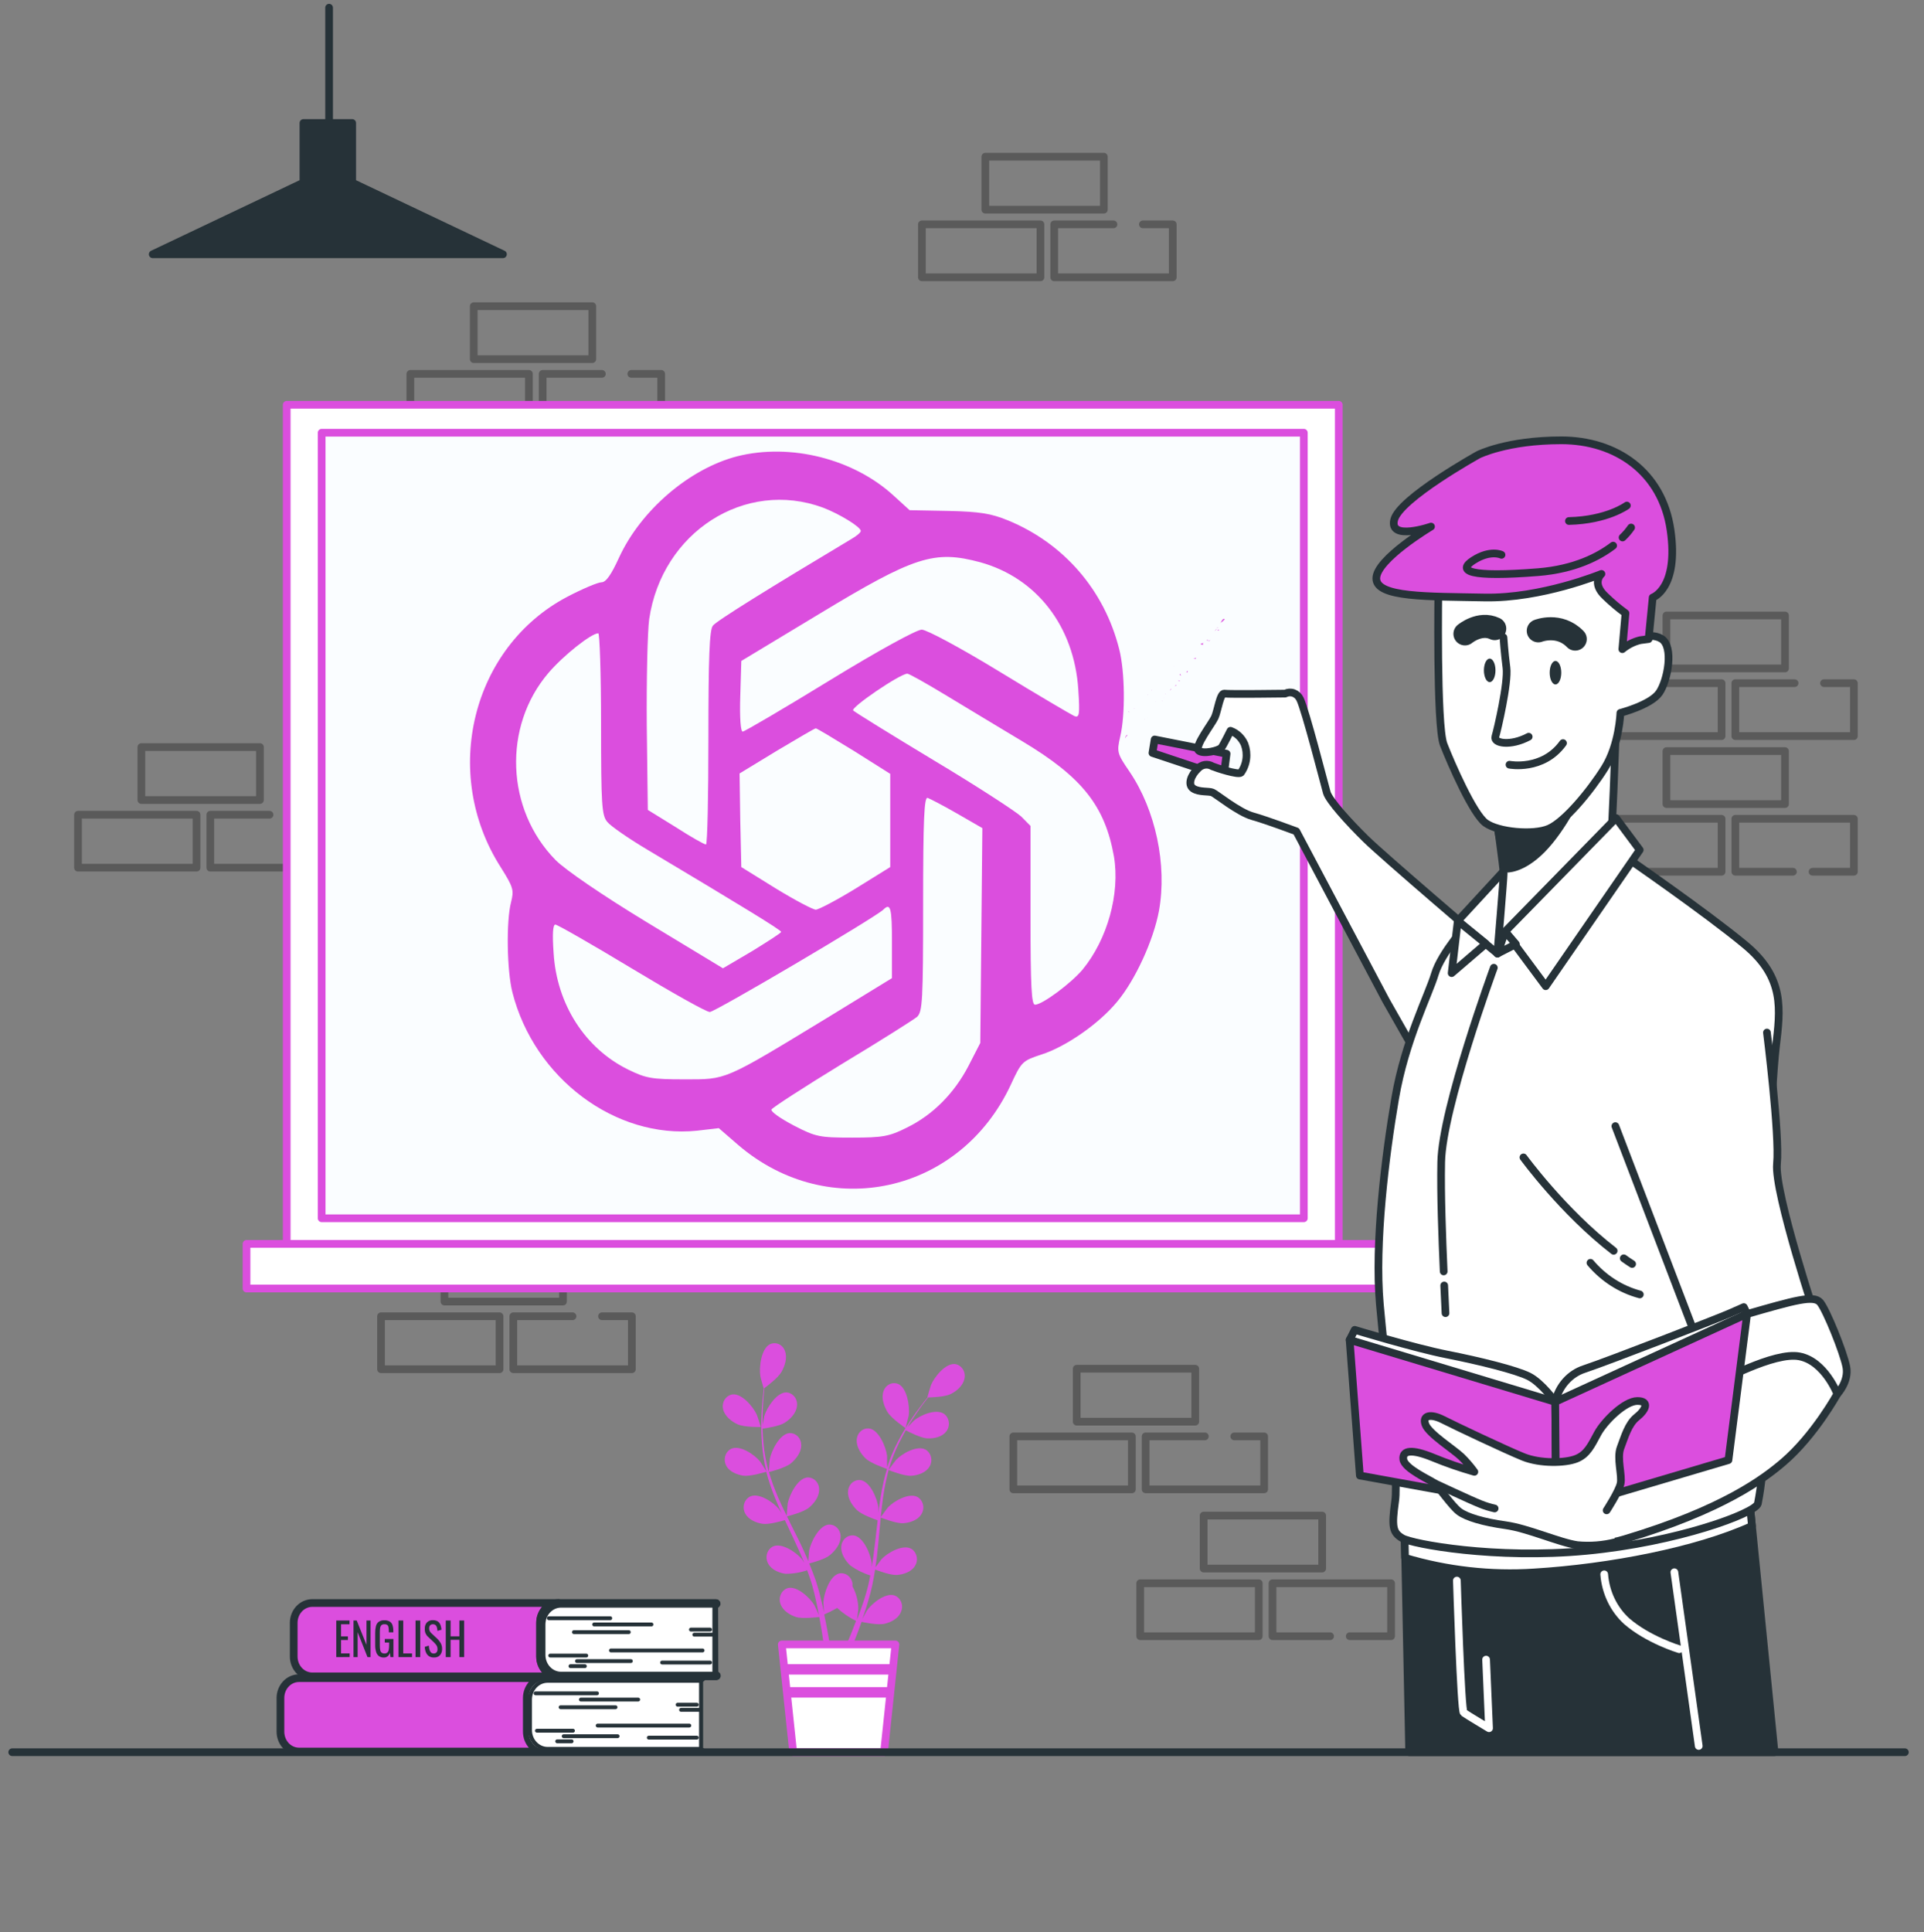 <svg width="250" height="251" viewBox="0 0 250 251" fill="none" xmlns="http://www.w3.org/2000/svg">
<rect x="0" y="0" width="250" height="251" fill="#808080" stroke="none"/>
<g opacity="0.3">
<path d="M231.938 79.961H216.534V86.841H231.938V79.961Z" stroke="black" stroke-linecap="round" stroke-linejoin="round"/>
<path d="M223.697 88.754H208.293V95.634H223.697V88.754Z" stroke="black" stroke-linecap="round" stroke-linejoin="round"/>
<path d="M237.007 88.754H240.889V95.634H225.485V88.754H233.184" stroke="black" stroke-linecap="round" stroke-linejoin="round"/>
</g>
<g opacity="0.3">
<path d="M155.309 177.822H139.906V184.702H155.309V177.822Z" stroke="black" stroke-linecap="round" stroke-linejoin="round"/>
<path d="M147.073 186.615H131.67V193.495H147.073V186.615Z" stroke="black" stroke-linecap="round" stroke-linejoin="round"/>
<path d="M160.379 186.611H164.26V193.491H148.862V186.611H156.555" stroke="black" stroke-linecap="round" stroke-linejoin="round"/>
</g>
<g opacity="0.3">
<path d="M33.774 97.059H18.37V103.939H33.774V97.059Z" stroke="black" stroke-linecap="round" stroke-linejoin="round"/>
<path d="M25.538 105.848H10.135V112.728H25.538V105.848Z" stroke="black" stroke-linecap="round" stroke-linejoin="round"/>
<path d="M38.849 105.848H42.73V112.728H27.326V105.848H35.02" stroke="black" stroke-linecap="round" stroke-linejoin="round"/>
</g>
<g opacity="0.3">
<path d="M231.938 97.582H216.534V104.462H231.938V97.582Z" stroke="black" stroke-linecap="round" stroke-linejoin="round"/>
<path d="M223.697 106.375H208.293V113.255H223.697V106.375Z" stroke="black" stroke-linecap="round" stroke-linejoin="round"/>
<path d="M232.968 113.255H225.485V106.375H240.889V113.255H235.519" stroke="black" stroke-linecap="round" stroke-linejoin="round"/>
</g>
<g opacity="0.3">
<path d="M143.434 20.359H128.031V27.239H143.434V20.359Z" stroke="black" stroke-linecap="round" stroke-linejoin="round"/>
<path d="M135.193 29.148H119.79V36.028H135.193V29.148Z" stroke="black" stroke-linecap="round" stroke-linejoin="round"/>
<path d="M148.504 29.148H152.385V36.028H136.982V29.148H144.681" stroke="black" stroke-linecap="round" stroke-linejoin="round"/>
</g>
<g opacity="0.3">
<path d="M73.153 162.217H57.75V169.097H73.153V162.217Z" stroke="black" stroke-linecap="round" stroke-linejoin="round"/>
<path d="M64.912 171.006H49.509V177.886H64.912V171.006Z" stroke="black" stroke-linecap="round" stroke-linejoin="round"/>
<path d="M78.223 171.006H82.104V177.886H66.7V171.006H74.394" stroke="black" stroke-linecap="round" stroke-linejoin="round"/>
</g>
<g opacity="0.3">
<path d="M76.961 39.781H61.557V46.661H76.961V39.781Z" stroke="black" stroke-linecap="round" stroke-linejoin="round"/>
<path d="M68.725 48.574H53.322V55.454H68.725V48.574Z" stroke="black" stroke-linecap="round" stroke-linejoin="round"/>
<path d="M82.03 48.574H85.912V55.454H70.513V48.574H78.207" stroke="black" stroke-linecap="round" stroke-linejoin="round"/>
</g>
<g opacity="0.3">
<path d="M171.801 196.902H156.398V203.782H171.801V196.902Z" stroke="black" stroke-linecap="round" stroke-linejoin="round"/>
<path d="M163.56 205.691H148.157V212.571H163.56V205.691Z" stroke="black" stroke-linecap="round" stroke-linejoin="round"/>
<path d="M172.832 212.571H165.348V205.691H180.752V212.571H175.383" stroke="black" stroke-linecap="round" stroke-linejoin="round"/>
</g>
<path d="M68.452 224.976V220.594C68.452 220.256 68.514 219.922 68.635 219.61C68.756 219.298 68.933 219.015 69.157 218.776C69.381 218.538 69.646 218.348 69.939 218.219C70.231 218.09 70.544 218.023 70.86 218.023H38.849C38.21 218.023 37.597 218.294 37.146 218.776C36.694 219.258 36.44 219.912 36.44 220.594V224.976C36.44 225.658 36.694 226.313 37.145 226.796C37.597 227.279 38.21 227.551 38.849 227.552H70.86C70.221 227.551 69.608 227.279 69.157 226.796C68.705 226.313 68.452 225.658 68.452 224.976Z" fill="#DB4EDE" stroke="#263238" stroke-linecap="round" stroke-linejoin="round"/>
<path d="M91.086 218.372L91.36 218.181C91.376 218.172 91.388 218.157 91.395 218.138C91.401 218.12 91.402 218.1 91.396 218.082C91.391 218.063 91.379 218.047 91.364 218.037C91.349 218.026 91.331 218.022 91.312 218.024H70.86C70.544 218.024 70.231 218.09 69.939 218.22C69.646 218.349 69.381 218.538 69.157 218.777C68.933 219.015 68.756 219.299 68.635 219.611C68.514 219.922 68.452 220.257 68.452 220.594V224.977C68.452 225.659 68.705 226.313 69.157 226.796C69.608 227.279 70.221 227.551 70.86 227.553H91.312C91.33 227.552 91.347 227.546 91.361 227.535C91.376 227.523 91.386 227.507 91.391 227.489C91.396 227.471 91.396 227.452 91.391 227.434C91.385 227.416 91.374 227.401 91.36 227.39L91.086 227.205V218.372Z" fill="white" stroke="#263238" stroke-width="0.5" stroke-linecap="round" stroke-linejoin="round"/>
<path d="M71.176 218.371H91.086V227.204H71.176C70.874 227.207 70.575 227.146 70.296 227.025C70.017 226.904 69.763 226.725 69.548 226.499C69.334 226.272 69.164 226.003 69.048 225.706C68.932 225.409 68.872 225.09 68.872 224.769V220.801C68.873 220.48 68.933 220.162 69.05 219.866C69.166 219.569 69.336 219.3 69.55 219.075C69.764 218.849 70.018 218.67 70.297 218.55C70.576 218.429 70.875 218.368 71.176 218.371Z" fill="white" stroke="#263238" stroke-width="0.5" stroke-linecap="round" stroke-linejoin="round"/>
<path d="M69.593 219.994H77.571" stroke="#263238" stroke-width="0.5" stroke-linecap="round" stroke-linejoin="round"/>
<path d="M75.478 220.803H82.924" stroke="#263238" stroke-width="0.5" stroke-linecap="round" stroke-linejoin="round"/>
<path d="M79.979 221.801H72.848" stroke="#263238" stroke-width="0.5" stroke-linecap="round" stroke-linejoin="round"/>
<path d="M69.772 224.85H74.452" stroke="#263238" stroke-width="0.5" stroke-linecap="round" stroke-linejoin="round"/>
<path d="M73.248 225.562H80.248" stroke="#263238" stroke-width="0.5" stroke-linecap="round" stroke-linejoin="round"/>
<path d="M72.401 226.229H74.273" stroke="#263238" stroke-width="0.5" stroke-linecap="round" stroke-linejoin="round"/>
<path d="M77.66 224.18H89.567" stroke="#263238" stroke-width="0.5" stroke-linecap="round" stroke-linejoin="round"/>
<path d="M90.95 222.139H88.494" stroke="#263238" stroke-width="0.5" stroke-linecap="round" stroke-linejoin="round"/>
<path d="M90.545 221.471H88.052" stroke="#263238" stroke-width="0.5" stroke-linecap="round" stroke-linejoin="round"/>
<path d="M90.545 225.752H84.302" stroke="#263238" stroke-width="0.5" stroke-linecap="round" stroke-linejoin="round"/>
<path d="M70.177 215.218V210.83C70.177 210.148 70.43 209.495 70.882 209.013C71.334 208.531 71.947 208.26 72.585 208.26H40.574C39.935 208.26 39.322 208.531 38.871 209.013C38.419 209.495 38.165 210.148 38.165 210.83V215.218C38.165 215.9 38.419 216.554 38.871 217.036C39.322 217.518 39.935 217.788 40.574 217.788H72.585C71.947 217.788 71.334 217.518 70.882 217.036C70.43 216.554 70.177 215.9 70.177 215.218Z" fill="#DB4EDE" stroke="#263238" stroke-linecap="round" stroke-linejoin="round"/>
<path d="M92.811 208.608L93.085 208.417C93.101 208.408 93.113 208.393 93.12 208.375C93.126 208.357 93.127 208.337 93.121 208.318C93.116 208.3 93.104 208.284 93.089 208.273C93.074 208.263 93.056 208.258 93.037 208.26H72.585C71.946 208.26 71.334 208.531 70.882 209.013C70.43 209.495 70.177 210.149 70.177 210.83V215.219C70.177 215.9 70.43 216.554 70.882 217.036C71.334 217.518 71.946 217.789 72.585 217.789H93.064C93.082 217.791 93.1 217.787 93.115 217.776C93.131 217.765 93.142 217.75 93.148 217.731C93.153 217.713 93.153 217.693 93.146 217.674C93.139 217.656 93.127 217.641 93.111 217.632L92.838 217.441L92.811 208.608Z" fill="#8C8C8C" stroke="#263238" stroke-linecap="round" stroke-linejoin="round"/>
<path d="M72.906 208.607H92.817V217.44H72.906C72.301 217.44 71.72 217.184 71.292 216.727C70.864 216.27 70.624 215.651 70.624 215.005V211.02C70.629 210.378 70.872 209.765 71.3 209.313C71.727 208.861 72.304 208.607 72.906 208.607Z" fill="white" stroke="#263238" stroke-width="0.5" stroke-linecap="round" stroke-linejoin="round"/>
<path d="M71.318 210.236H79.296" stroke="#263238" stroke-width="0.5" stroke-linecap="round" stroke-linejoin="round"/>
<path d="M77.203 211.045H84.649" stroke="#263238" stroke-width="0.5" stroke-linecap="round" stroke-linejoin="round"/>
<path d="M81.704 212.043H74.573" stroke="#263238" stroke-width="0.5" stroke-linecap="round" stroke-linejoin="round"/>
<path d="M71.497 215.09H76.177" stroke="#263238" stroke-width="0.5" stroke-linecap="round" stroke-linejoin="round"/>
<path d="M74.973 215.803H81.972" stroke="#263238" stroke-width="0.5" stroke-linecap="round" stroke-linejoin="round"/>
<path d="M74.126 216.465H75.998" stroke="#263238" stroke-width="0.5" stroke-linecap="round" stroke-linejoin="round"/>
<path d="M79.385 214.422H91.291" stroke="#263238" stroke-width="0.5" stroke-linecap="round" stroke-linejoin="round"/>
<path d="M92.675 212.373H90.219" stroke="#263238" stroke-width="0.5" stroke-linecap="round" stroke-linejoin="round"/>
<path d="M92.27 211.711H89.777" stroke="#263238" stroke-width="0.5" stroke-linecap="round" stroke-linejoin="round"/>
<path d="M92.27 215.994H86.032" stroke="#263238" stroke-width="0.5" stroke-linecap="round" stroke-linejoin="round"/>
<path d="M43.692 215.286V210.533H45.417V211.021H44.313V212.593H45.207V213.064H44.313V214.804H45.433V215.281L43.692 215.286Z" fill="#263238"/>
<path d="M45.933 215.286V210.533H46.353L47.621 213.693V210.533H48.147V215.286H47.752L46.469 212.043V215.286H45.933Z" fill="#263238"/>
<path d="M49.898 215.342C49.662 215.356 49.428 215.289 49.23 215.151C49.053 215.013 48.925 214.815 48.867 214.59C48.784 214.307 48.745 214.011 48.752 213.714V212.143C48.748 211.844 48.781 211.546 48.852 211.256C48.907 211.03 49.035 210.831 49.214 210.695C49.435 210.555 49.689 210.488 49.945 210.504C50.178 210.494 50.408 210.544 50.618 210.65C50.791 210.751 50.923 210.914 50.992 211.11C51.074 211.359 51.113 211.621 51.108 211.885V212.064H50.524V211.918C50.526 211.747 50.512 211.576 50.482 211.408C50.468 211.293 50.414 211.188 50.329 211.116C50.214 211.038 50.076 211.004 49.94 211.021C49.868 211.013 49.796 211.02 49.727 211.044C49.658 211.067 49.595 211.105 49.54 211.155C49.456 211.257 49.403 211.385 49.388 211.52C49.366 211.695 49.355 211.871 49.356 212.047V213.804C49.354 213.992 49.37 214.18 49.404 214.365C49.424 214.496 49.487 214.616 49.583 214.702C49.691 214.784 49.823 214.824 49.956 214.814C50.091 214.826 50.224 214.781 50.329 214.691C50.427 214.596 50.492 214.47 50.513 214.331C50.548 214.133 50.564 213.932 50.561 213.731V213.4H49.998V212.934H51.123V215.285H50.734L50.671 214.724C50.619 214.892 50.524 215.042 50.398 215.156C50.256 215.278 50.08 215.343 49.898 215.342Z" fill="#263238"/>
<path d="M51.776 215.286V210.533H52.396V214.809H53.537V215.286H51.776Z" fill="#263238"/>
<path d="M53.995 215.286V210.533H54.605V215.286H53.995Z" fill="#263238"/>
<path d="M56.372 215.337C56.148 215.346 55.927 215.286 55.736 215.163C55.564 215.044 55.429 214.874 55.346 214.674C55.252 214.448 55.2 214.204 55.194 213.956L55.72 213.793C55.73 213.958 55.755 214.122 55.793 214.282C55.828 214.424 55.893 214.557 55.983 214.669C56.031 214.719 56.089 214.757 56.153 214.782C56.216 214.808 56.283 214.819 56.351 214.815C56.418 214.82 56.485 214.811 56.549 214.787C56.612 214.762 56.67 214.724 56.719 214.674C56.765 214.618 56.8 214.552 56.821 214.48C56.843 214.409 56.851 214.334 56.845 214.259C56.853 214.073 56.803 213.89 56.703 213.737C56.6 213.594 56.484 213.462 56.356 213.344L55.609 212.637C55.472 212.515 55.363 212.362 55.288 212.188C55.216 211.996 55.185 211.789 55.199 211.582C55.19 211.434 55.21 211.286 55.258 211.147C55.306 211.007 55.381 210.881 55.478 210.774C55.581 210.675 55.701 210.599 55.832 210.55C55.963 210.501 56.102 210.48 56.24 210.488C56.399 210.484 56.557 210.509 56.708 210.561C56.836 210.606 56.951 210.683 57.045 210.786C57.138 210.897 57.21 211.026 57.255 211.167C57.313 211.349 57.35 211.537 57.366 211.728L56.84 211.88C56.831 211.736 56.81 211.593 56.777 211.453C56.752 211.33 56.691 211.218 56.603 211.133C56.502 211.052 56.377 211.012 56.251 211.021C56.186 211.016 56.121 211.025 56.06 211.047C55.998 211.069 55.942 211.104 55.893 211.15C55.804 211.258 55.757 211.399 55.762 211.543C55.759 211.665 55.783 211.786 55.83 211.897C55.889 212.007 55.965 212.106 56.056 212.188L56.808 212.89C56.981 213.053 57.132 213.242 57.255 213.451C57.385 213.685 57.451 213.953 57.445 214.225C57.451 214.437 57.403 214.646 57.308 214.832C57.221 214.996 57.091 215.131 56.934 215.219C56.759 215.306 56.566 215.347 56.372 215.337Z" fill="#263238"/>
<path d="M57.923 215.286V210.533H58.549V212.587H59.69V210.533H60.311V215.286H59.69V213.042H58.549V215.286H57.923Z" fill="#263238"/>
<path d="M95.814 185.03C96.698 185.445 98.859 185.394 98.859 185.394C98.859 185.394 98.396 183.885 98.333 183.789C97.86 182.734 96.361 180.984 95.141 181.163C94.939 181.198 94.746 181.278 94.575 181.397C94.404 181.517 94.258 181.674 94.147 181.857C94.037 182.041 93.963 182.248 93.933 182.464C93.902 182.679 93.914 182.9 93.968 183.11C94.194 184.014 95.062 184.682 95.814 185.03Z" fill="#DB4EDE"/>
<path d="M96.561 191.712C97.476 191.852 99.406 191.257 99.559 191.207C99.877 192.385 100.267 193.54 100.726 194.663C100.994 195.314 101.278 195.971 101.573 196.616C101.399 196.341 101.241 196.1 101.215 196.055C100.495 195.168 98.617 193.906 97.481 194.416C97.295 194.508 97.13 194.64 96.995 194.804C96.86 194.968 96.758 195.16 96.697 195.369C96.636 195.577 96.617 195.797 96.641 196.014C96.664 196.23 96.73 196.44 96.834 196.627C97.255 197.441 98.26 197.84 99.07 197.969C99.879 198.098 101.546 197.621 101.983 197.492L102.33 198.232C102.888 199.422 103.45 200.601 103.971 201.779C104.15 202.194 104.318 202.61 104.497 203.025L104.181 202.548C103.461 201.661 101.583 200.399 100.447 200.909C100.261 201 100.096 201.132 99.96 201.296C99.826 201.461 99.725 201.653 99.664 201.862C99.603 202.07 99.585 202.29 99.609 202.507C99.634 202.724 99.701 202.933 99.806 203.12C100.221 203.934 101.226 204.338 102.036 204.461C102.999 204.47 103.957 204.316 104.875 204.007C105.033 204.439 105.191 204.871 105.328 205.292C105.417 205.589 105.517 205.853 105.591 206.162C105.664 206.47 105.743 206.723 105.817 207.037C105.943 207.598 106.08 208.159 106.19 208.721C106.269 209.102 106.337 209.467 106.406 209.843C106.232 209.428 105.88 208.625 105.827 208.558C105.244 207.565 103.566 206.016 102.372 206.313C102.175 206.374 101.993 206.477 101.836 206.618C101.68 206.758 101.552 206.932 101.462 207.128C101.373 207.325 101.323 207.539 101.315 207.757C101.308 207.975 101.344 208.193 101.42 208.395C101.72 209.265 102.656 209.826 103.44 210.079C104.223 210.331 106.216 210.107 106.458 210.079C106.569 210.69 106.679 211.285 106.769 211.846C106.974 213.087 107.132 214.203 107.247 215.146H108.052C107.915 214.17 107.731 213.008 107.484 211.7C107.373 211.083 107.237 210.421 107.095 209.748C107.671 209.501 108.233 209.218 108.778 208.9C109.519 209.58 110.346 210.147 111.234 210.584C111.013 211.145 110.792 211.706 110.581 212.267C110.134 213.362 109.708 214.332 109.335 215.163H110.208C110.529 214.4 110.881 213.53 111.26 212.57C111.486 212.009 111.717 211.353 111.949 210.707C112.18 210.758 114.052 211.167 114.957 210.954C115.756 210.763 116.729 210.281 117.06 209.433C117.151 209.238 117.202 209.024 117.211 208.806C117.219 208.587 117.184 208.37 117.108 208.167C117.032 207.964 116.917 207.781 116.77 207.629C116.623 207.477 116.448 207.359 116.256 207.284C115.088 206.863 113.311 208.283 112.653 209.226C112.617 209.282 112.264 209.933 112.043 210.348C112.138 210.084 112.233 209.826 112.322 209.551C112.511 208.99 112.68 208.468 112.848 207.868C112.927 207.581 113.006 207.307 113.09 206.998C113.174 206.689 113.232 206.392 113.311 206.089C113.469 205.376 113.595 204.647 113.71 203.911C114.158 204.085 115.746 204.675 116.566 204.613C117.387 204.551 118.412 204.226 118.885 203.451C119.001 203.273 119.081 203.071 119.119 202.857C119.157 202.644 119.153 202.425 119.107 202.213C119.061 202.002 118.974 201.803 118.852 201.63C118.729 201.456 118.574 201.312 118.396 201.207C117.302 200.606 115.341 201.717 114.562 202.542C114.515 202.593 114.037 203.255 113.753 203.625C113.816 203.182 113.884 202.739 113.937 202.29C114.089 200.982 114.205 199.663 114.326 198.361C114.363 197.957 114.399 197.559 114.441 197.155C114.599 197.217 116.471 197.963 117.397 197.89C118.212 197.834 119.243 197.509 119.716 196.734C119.832 196.556 119.912 196.353 119.95 196.14C119.988 195.927 119.984 195.707 119.938 195.496C119.892 195.285 119.805 195.086 119.683 194.912C119.56 194.739 119.405 194.595 119.227 194.489C118.133 193.889 116.172 195 115.388 195.825C115.33 195.887 114.62 196.841 114.447 197.093C114.536 196.207 114.631 195.32 114.757 194.456C114.924 193.283 115.162 192.123 115.467 190.982C115.541 191.016 117.492 191.801 118.438 191.728C119.259 191.667 120.284 191.347 120.758 190.572C120.874 190.394 120.953 190.192 120.991 189.979C121.03 189.765 121.026 189.546 120.98 189.334C120.933 189.123 120.846 188.924 120.724 188.751C120.601 188.577 120.446 188.433 120.268 188.328C119.175 187.727 117.213 188.833 116.435 189.663C116.372 189.725 115.604 190.752 115.478 190.948C115.478 190.881 115.509 190.814 115.53 190.746C115.867 189.613 116.298 188.515 116.819 187.464C117.097 186.902 117.397 186.341 117.697 185.814C118.044 186.005 119.653 186.835 120.51 186.869C121.368 186.902 122.383 186.706 122.935 185.993C123.07 185.829 123.171 185.637 123.232 185.428C123.293 185.22 123.312 185 123.288 184.783C123.264 184.566 123.198 184.357 123.094 184.169C122.989 183.981 122.849 183.819 122.682 183.693C121.631 182.969 119.59 183.838 118.733 184.574C118.685 184.613 118.249 185.073 117.939 185.41C118.081 185.18 118.217 184.933 118.354 184.714C118.88 183.889 119.406 183.165 119.858 182.525C120.121 182.166 120.384 181.846 120.605 181.549C121.036 181.549 122.782 181.487 123.545 181.106C124.307 180.724 125.122 180.034 125.317 179.13C125.366 178.918 125.373 178.698 125.337 178.483C125.301 178.268 125.222 178.063 125.107 177.883C124.992 177.702 124.843 177.55 124.669 177.435C124.495 177.32 124.3 177.246 124.097 177.217C122.872 177.076 121.42 178.866 120.973 179.938C120.931 180.028 120.484 181.549 120.505 181.549H120.531C120.3 181.829 120.058 182.11 119.795 182.475C119.317 183.103 118.78 183.816 118.244 184.635C117.659 185.509 117.123 186.42 116.64 187.363C116.092 188.415 115.632 189.517 115.267 190.657C115.267 190.657 115.267 190.685 115.267 190.696C115.267 190.314 115.267 189.237 115.267 189.153C115.13 187.991 114.215 185.831 113.006 185.595C112.804 185.561 112.597 185.572 112.4 185.629C112.202 185.686 112.018 185.786 111.859 185.924C111.701 186.061 111.571 186.233 111.478 186.428C111.386 186.623 111.333 186.836 111.323 187.054C111.255 187.98 111.88 188.906 112.49 189.489C113.185 190.146 115.12 190.786 115.251 190.836C114.908 192.005 114.637 193.198 114.441 194.405C114.326 195.107 114.226 195.819 114.136 196.532C114.136 196.201 114.136 195.904 114.136 195.859C113.994 194.697 113.085 192.537 111.87 192.301C111.668 192.267 111.462 192.278 111.265 192.335C111.067 192.392 110.884 192.492 110.725 192.63C110.567 192.768 110.438 192.939 110.346 193.134C110.254 193.329 110.202 193.542 110.192 193.76C110.119 194.686 110.75 195.612 111.36 196.195C111.97 196.779 113.605 197.368 114.037 197.514L113.942 198.339C113.795 199.652 113.653 200.971 113.474 202.267C113.416 202.722 113.337 203.165 113.263 203.614C113.263 203.317 113.263 203.053 113.263 203.053C113.121 201.886 112.212 199.731 110.997 199.489C110.794 199.455 110.587 199.467 110.39 199.524C110.192 199.581 110.007 199.682 109.848 199.82C109.69 199.958 109.56 200.131 109.468 200.326C109.376 200.522 109.323 200.736 109.314 200.954C109.246 201.874 109.871 202.8 110.487 203.384C111.284 203.956 112.161 204.392 113.085 204.675C112.995 205.129 112.906 205.584 112.801 206.016C112.722 206.313 112.664 206.577 112.569 206.891C112.475 207.206 112.396 207.452 112.312 207.755C112.122 208.317 111.938 208.878 111.744 209.383C111.612 209.753 111.481 210.096 111.349 210.443C111.418 209.995 111.528 209.108 111.528 209.035C111.517 208.003 111.256 206.992 110.771 206.1C110.781 205.984 110.781 205.868 110.771 205.752C110.744 205.536 110.676 205.328 110.57 205.141C110.463 204.955 110.322 204.795 110.154 204.67C109.986 204.546 109.795 204.461 109.594 204.42C109.394 204.379 109.187 204.384 108.988 204.433C107.799 204.776 107.047 207.003 106.99 208.171C106.99 208.244 107.026 208.996 107.063 209.473C107.005 209.198 106.947 208.911 106.884 208.642C106.758 208.081 106.616 207.52 106.469 206.925C106.39 206.639 106.306 206.364 106.222 206.055C106.138 205.746 106.032 205.494 105.938 205.168C105.701 204.484 105.412 203.799 105.144 203.12C105.606 203.002 107.247 202.559 107.889 201.998C108.53 201.437 109.23 200.589 109.225 199.663C109.231 199.445 109.193 199.227 109.115 199.026C109.036 198.824 108.919 198.642 108.77 198.492C108.621 198.342 108.444 198.227 108.25 198.155C108.057 198.083 107.851 198.056 107.647 198.075C106.422 198.216 105.359 200.32 105.138 201.442C105.138 201.515 105.054 202.357 105.023 202.823C104.844 202.413 104.67 202.009 104.497 201.599C103.971 200.421 103.366 199.254 102.782 198.081C102.604 197.722 102.43 197.363 102.256 197.003C102.419 196.964 104.36 196.482 105.102 195.881C105.754 195.348 106.443 194.473 106.437 193.547C106.443 193.328 106.406 193.11 106.327 192.908C106.249 192.706 106.132 192.524 105.983 192.373C105.834 192.223 105.657 192.107 105.463 192.035C105.27 191.963 105.064 191.935 104.86 191.953C103.634 192.093 102.572 194.198 102.351 195.32C102.351 195.404 102.23 196.622 102.22 196.931C101.83 196.139 101.457 195.348 101.11 194.546C100.643 193.471 100.243 192.365 99.911 191.235C99.99 191.235 102.015 190.724 102.772 190.112C103.424 189.551 104.118 188.709 104.108 187.783C104.113 187.565 104.076 187.347 103.998 187.145C103.919 186.943 103.802 186.76 103.653 186.61C103.504 186.459 103.327 186.344 103.133 186.272C102.94 186.199 102.734 186.171 102.53 186.19C101.305 186.33 100.242 188.434 100.021 189.557C100.021 189.647 99.895 190.954 99.89 191.19C99.89 191.122 99.843 191.061 99.827 190.993C99.524 189.85 99.316 188.68 99.206 187.497C99.138 186.846 99.106 186.218 99.085 185.606C99.474 185.556 101.247 185.303 101.978 184.832C102.709 184.36 103.455 183.592 103.555 182.666C103.584 182.449 103.569 182.229 103.512 182.02C103.455 181.81 103.357 181.615 103.226 181.449C103.094 181.282 102.93 181.147 102.746 181.052C102.562 180.957 102.361 180.905 102.157 180.898C100.926 180.898 99.653 182.84 99.317 183.956C99.317 184.018 99.175 184.658 99.091 185.124C99.091 184.849 99.091 184.562 99.091 184.299C99.091 183.305 99.148 182.396 99.206 181.588C99.243 181.134 99.285 180.718 99.327 180.331C99.685 180.073 101.11 179.001 101.546 178.232C101.983 177.464 102.325 176.403 102.004 175.544C101.936 175.338 101.829 175.15 101.688 174.991C101.547 174.833 101.376 174.708 101.187 174.625C100.998 174.541 100.794 174.502 100.59 174.509C100.385 174.515 100.184 174.568 100 174.663C98.906 175.264 98.617 177.615 98.796 178.771C98.796 178.872 99.227 180.404 99.248 180.393C99.196 180.763 99.148 181.162 99.106 181.599C99.033 182.402 98.954 183.317 98.933 184.31C98.896 185.384 98.92 186.46 99.006 187.531C99.092 188.732 99.279 189.923 99.564 191.089C99.566 191.102 99.566 191.115 99.564 191.128C99.374 190.803 98.801 189.916 98.749 189.854C98.034 188.968 96.151 187.705 95.02 188.216C94.834 188.307 94.668 188.439 94.533 188.603C94.398 188.767 94.297 188.959 94.236 189.168C94.175 189.376 94.156 189.596 94.18 189.813C94.203 190.029 94.269 190.239 94.373 190.427C94.747 191.184 95.746 191.583 96.561 191.712Z" fill="#DB4EDE"/>
<path d="M117.671 185.539C117.671 185.539 118.065 184.007 118.081 183.906C118.233 182.744 117.886 180.404 116.776 179.832C116.59 179.742 116.388 179.696 116.183 179.695C115.979 179.695 115.776 179.74 115.589 179.829C115.402 179.917 115.235 180.046 115.098 180.208C114.961 180.37 114.857 180.562 114.794 180.769C114.494 181.639 114.873 182.711 115.32 183.446C115.84 184.31 117.671 185.539 117.671 185.539Z" fill="#DB4EDE"/>
<path d="M114.873 227.636H103.061L101.583 213.641H116.351L114.873 227.636Z" fill="white" stroke="#DB4EDE" stroke-linecap="round" stroke-linejoin="round"/>
<path d="M101.857 216.207L101.999 217.559H115.935L116.082 216.207H101.857Z" fill="#DB4EDE"/>
<path d="M115.625 220.546L115.767 219.188H102.172L102.314 220.546H115.625Z" fill="#DB4EDE"/>
<path d="M45.764 23.728V15.979H39.427V23.728L19.843 33.032H65.354L45.764 23.728Z" fill="#263238" stroke="#263238" stroke-linecap="round" stroke-linejoin="round"/>
<path d="M42.761 15.95V1" stroke="#263238" stroke-linecap="round" stroke-linejoin="round"/>
<path d="M173.957 52.588H37.255V161.898H173.957V52.588Z" fill="white" stroke="#DB4EDE" stroke-linecap="round" stroke-linejoin="round"/>
<path d="M179.18 161.6H32.033V167.402H179.18V161.6Z" fill="white" stroke="#DB4EDE" stroke-linecap="round" stroke-linejoin="round"/>
<path d="M169.419 56.219H41.794V158.273H169.419V56.219Z" fill="#FAFDFF" stroke="#DB4EDE" stroke-linecap="round" stroke-linejoin="round"/>
<path d="M158.549 80.922C158.549 80.922 158.585 80.922 158.606 80.922C158.627 80.922 158.559 80.961 158.549 80.922Z" fill="#DB4EDE"/>
<path d="M159.143 80.428C159.002 80.624 158.823 80.785 158.617 80.9C158.701 80.742 158.896 80.271 159.143 80.428Z" fill="#DB4EDE"/>
<path d="M150.944 91.033C150.999 91.043 151.048 91.075 151.081 91.123L150.944 91.033Z" fill="#DB4EDE"/>
<path d="M150.224 91.123C150.187 91.14 150.154 91.163 150.124 91.19C150.139 91.157 150.171 91.14 150.224 91.123Z" fill="#DB4EDE"/>
<path d="M151.254 90.607L151.197 90.697C151.204 90.66 151.225 90.628 151.254 90.607Z" fill="#DB4EDE"/>
<path d="M155.12 85.523C155.222 85.51 155.324 85.492 155.425 85.467C155.356 85.669 155.22 85.557 155.12 85.523Z" fill="#DB4EDE"/>
<path d="M147.384 92.006L147.431 92.09C147.384 92.056 147.352 92.056 147.384 92.006Z" fill="#DB4EDE"/>
<path d="M149.109 90.215C149.138 90.238 149.161 90.269 149.177 90.305H149.146L149.109 90.215Z" fill="#DB4EDE"/>
<path d="M151.391 90.182H151.486C151.48 90.189 151.473 90.195 151.464 90.198C151.456 90.202 151.447 90.204 151.438 90.204C151.429 90.204 151.421 90.202 151.412 90.198C151.404 90.195 151.397 90.189 151.391 90.182Z" fill="#DB4EDE"/>
<path d="M146.774 92.532C146.705 92.521 146.638 92.503 146.574 92.476C146.608 92.461 146.647 92.459 146.683 92.469C146.718 92.479 146.75 92.501 146.774 92.532Z" fill="#DB4EDE"/>
<path d="M149.714 89.654L149.598 89.727C149.606 89.702 149.622 89.681 149.643 89.668C149.664 89.655 149.689 89.65 149.714 89.654Z" fill="#DB4EDE"/>
<path d="M155.12 85.524H155.02C155.041 85.508 155.072 85.513 155.12 85.524Z" fill="#DB4EDE"/>
<path d="M158.275 81.561C158.223 81.623 158.17 81.595 158.112 81.561C158.166 81.547 158.222 81.547 158.275 81.561Z" fill="#DB4EDE"/>
<path d="M141.404 94.859L141.362 94.927C141.331 94.915 141.357 94.859 141.404 94.859Z" fill="#DB4EDE"/>
<path d="M141.751 95.288C141.735 95.276 141.722 95.26 141.713 95.242C141.704 95.223 141.699 95.203 141.699 95.182C141.723 95.213 141.741 95.249 141.751 95.288Z" fill="#DB4EDE"/>
<path d="M148.762 93.486C148.751 93.475 148.743 93.46 148.738 93.445C148.733 93.429 148.733 93.413 148.735 93.397C148.755 93.421 148.764 93.454 148.762 93.486Z" fill="#DB4EDE"/>
<path d="M149.109 93.239L149.119 93.228H149.14L149.109 93.239Z" fill="#DB4EDE"/>
<path d="M158.317 81.797C158.517 81.87 158.28 81.887 158.233 81.943C158.275 81.887 158.201 81.769 158.317 81.797Z" fill="#DB4EDE"/>
<path d="M157.707 81.999C157.778 82.006 157.848 81.986 157.907 81.943C157.881 81.983 157.833 82.011 157.707 81.999Z" fill="#DB4EDE"/>
<path d="M158.075 81.707C158.04 81.8 157.982 81.882 157.907 81.943C157.949 81.881 157.933 81.78 158.075 81.707Z" fill="#DB4EDE"/>
<path d="M156.745 83.194C156.887 83.194 156.955 83.037 156.955 83.037C156.792 83.402 157.171 83.144 157.255 83.183C157.071 83.329 156.96 83.222 156.745 83.194Z" fill="#DB4EDE"/>
<path d="M156.377 83.531C156.398 83.503 156.415 83.471 156.424 83.436C156.424 83.454 156.419 83.473 156.411 83.489C156.403 83.506 156.391 83.52 156.377 83.531Z" fill="#DB4EDE"/>
<path d="M156.366 83.715C156.261 83.793 156.135 83.715 156.019 83.715C156.051 83.524 156.277 83.603 156.377 83.541C156.319 83.597 156.245 83.636 156.366 83.715Z" fill="#DB4EDE"/>
<path d="M154.22 87.206C154.252 87.206 154.299 87.138 154.352 87.206L154.215 87.374C154.126 87.391 154.205 87.251 154.22 87.206Z" fill="#DB4EDE"/>
<path d="M153.432 87.566C153.311 87.684 153.51 87.757 153.432 87.791L153.253 87.6L153.432 87.566Z" fill="#DB4EDE"/>
<path d="M152.553 86.55L152.606 86.533L152.564 86.567L152.553 86.55Z" fill="#DB4EDE"/>
<path d="M153.069 88.369L153.358 88.481C153.205 88.537 153.042 88.375 153.069 88.369Z" fill="#DB4EDE"/>
<path d="M152.774 89.003L152.906 88.992L152.638 89.172L152.774 89.003Z" fill="#DB4EDE"/>
<path d="M152.154 89.508L152.18 89.575L151.985 89.687L152.154 89.508Z" fill="#DB4EDE"/>
<path d="M146.295 95.903C146.095 95.758 146.4 95.567 146.421 95.443C146.595 95.713 146.179 95.584 146.295 95.903Z" fill="#DB4EDE"/>
<path d="M141.972 95.512L142.067 95.843C141.878 95.652 142.041 95.781 141.972 95.512Z" fill="#DB4EDE"/>
<path d="M247.515 227.641H1.589" stroke="#263238" stroke-linecap="round" stroke-linejoin="round"/>
<path d="M159.38 97.924L150.034 96.072L149.745 97.823L158.996 100.91L159.38 97.924Z" fill="#DB4EDE" stroke="#263238" stroke-linecap="round" stroke-linejoin="round"/>
<path d="M166.989 90.112C166.989 90.112 159.669 90.213 159.101 90.112C158.533 90.011 158.233 92.356 157.849 93.198C157.465 94.04 155.151 96.997 155.746 97.514C156.34 98.03 158.443 97.514 158.733 97.104C159.022 96.694 159.884 94.943 159.884 94.943C160.285 95.086 160.653 95.315 160.968 95.615C161.283 95.915 161.537 96.28 161.715 96.689C161.944 97.297 162.02 97.959 161.936 98.608C161.853 99.258 161.611 99.873 161.236 100.392C160.852 100.701 158.054 99.775 157.555 99.567C157.247 99.38 156.89 99.309 156.54 99.365C156.19 99.421 155.867 99.601 155.625 99.876C154.762 100.701 154.278 101.936 155.046 102.446C155.814 102.957 157.071 102.755 157.555 102.963C158.039 103.17 160.926 105.533 162.756 106.043C164.586 106.554 168.441 108.002 168.441 108.002L180.095 130L184.828 138.327L193.09 122.615C193.09 122.615 179.816 111.296 177.507 109.034C175.199 106.773 172.69 103.984 172.401 102.968C172.112 101.952 169.608 92.171 168.93 90.836C168.761 90.467 168.462 90.184 168.099 90.048C167.736 89.913 167.337 89.936 166.989 90.112Z" fill="white" stroke="#263238" stroke-linecap="round" stroke-linejoin="round"/>
<path d="M230.576 227.637L227.315 194.932L182.487 197.367L183.103 227.637H230.576Z" fill="#263238" stroke="#263238" stroke-linecap="round" stroke-linejoin="round"/>
<path d="M208.446 204.529C208.628 206.887 209.675 209.074 211.359 210.612C214.147 213.042 218.196 214.26 218.196 214.26" stroke="white" stroke-linecap="round" stroke-linejoin="round"/>
<path d="M217.565 204.26L220.731 226.83" stroke="white" stroke-linecap="round" stroke-linejoin="round"/>
<path d="M189.303 205.342C189.303 205.342 189.829 222.233 190.192 222.502C190.555 222.772 193.484 224.528 193.484 224.528L193.1 215.611" stroke="white" stroke-linecap="round" stroke-linejoin="round"/>
<path d="M186.916 200.074L187.552 203.991L193.884 204.126L194.01 200.344L186.916 200.074Z" stroke="#263238" stroke-linecap="round" stroke-linejoin="round"/>
<path d="M227.315 194.938L182.466 197.367L182.566 202.39C188.015 204.013 193.68 204.654 199.327 204.287C209.235 203.686 220.542 201.481 227.646 198.248L227.315 194.938Z" fill="white" stroke="#263238" stroke-linecap="round" stroke-linejoin="round"/>
<path d="M190.786 119.897C190.786 119.897 187.268 123.781 186.448 126.53C185.627 129.28 182.577 135.161 181.288 142.67C180 150.178 178.591 161.564 179.295 169.443C180 177.322 181.757 191.592 181.288 194.971C180.82 198.349 180.936 199.095 182.225 199.847C183.513 200.599 194.299 202.603 206.132 201.48C217.965 200.358 228.062 196.598 228.409 195.352C228.887 192.924 229.123 190.449 229.114 187.967C229.114 185.341 228.761 169.202 228.761 168.573C228.761 167.945 230.171 140.924 230.754 136.025C231.338 131.126 231.927 127.047 226.768 122.765C221.609 118.483 211.291 111.379 211.291 111.379C211.291 111.379 198.054 112.518 190.786 119.897Z" fill="white" stroke="#263238" stroke-linecap="round" stroke-linejoin="round"/>
<path d="M187.657 167.008C187.752 169.028 187.825 170.408 187.825 170.605" stroke="#263238" stroke-linecap="round" stroke-linejoin="round"/>
<path d="M194.105 125.725C194.105 125.725 187.399 143.991 187.268 150.977C187.184 155.091 187.399 160.932 187.589 165.18" stroke="#263238" stroke-linecap="round" stroke-linejoin="round"/>
<path d="M210.986 163.475C211.337 163.729 211.699 163.976 212.075 164.215" stroke="#263238" stroke-linecap="round" stroke-linejoin="round"/>
<path d="M197.954 150.365C197.954 150.365 203.087 157.419 209.676 162.503" stroke="#263238" stroke-linecap="round" stroke-linejoin="round"/>
<path d="M206.658 164.062C208.367 166.081 210.6 167.512 213.074 168.17" stroke="#263238" stroke-linecap="round" stroke-linejoin="round"/>
<path d="M195.677 112.857L189.419 119.642L194.588 123.884L197.865 116.146L195.677 112.857Z" fill="white" stroke="#263238" stroke-linecap="round" stroke-linejoin="round"/>
<path d="M194.389 105.752C194.389 105.752 195.383 112.857 195.383 113.496C195.383 114.136 194.562 123.884 194.562 123.884C194.562 123.884 200.347 119.22 201.62 117.946C202.892 116.673 209.366 109.147 209.366 109.147C209.366 109.147 209.566 105.118 209.666 102.683C209.766 100.247 209.966 94.518 209.966 94.518C209.966 94.518 205.79 101.515 202.908 103.637C200.026 105.758 194.389 105.752 194.389 105.752Z" fill="white" stroke="#263238" stroke-linecap="round" stroke-linejoin="round"/>
<path d="M205.29 102.861C205.29 102.861 203.087 107.57 200.384 110.319C197.681 113.069 195.677 112.856 195.677 112.856L194.625 107.704L205.29 102.861Z" fill="#263238" stroke="#263238" stroke-linecap="round" stroke-linejoin="round"/>
<path d="M186.9 76.291C186.9 76.291 186.626 94.249 187.583 96.718C188.541 99.187 191.412 105.764 193.048 106.931C194.683 108.099 199.201 108.536 201.252 107.661C203.303 106.785 206.584 102.846 208.498 99.804C210.413 96.763 210.549 92.616 210.549 92.616C210.549 92.616 214.515 91.594 215.609 89.99C216.702 88.385 217.523 84.007 215.882 82.986C214.241 81.965 211.643 83.424 211.643 83.424C211.643 83.424 211.917 79.339 210.823 78.463C209.729 77.588 208.225 75.545 208.088 74.535L207.952 73.514C204.887 74.691 201.73 75.57 198.517 76.14C193.868 76.903 186.9 76.291 186.9 76.291Z" fill="white" stroke="#263238" stroke-linecap="round" stroke-linejoin="round"/>
<path d="M195.356 82.807C195.356 82.807 195.488 84.765 195.745 86.735C196.003 88.704 194.567 94.855 194.304 95.713C194.041 96.572 196.271 96.976 198.633 95.713" stroke="#263238" stroke-linecap="round" stroke-linejoin="round"/>
<path d="M196.14 99.349C196.14 99.349 200.468 100.185 203.092 96.543" stroke="#263238" stroke-linecap="round" stroke-linejoin="round"/>
<path d="M190.355 82.35C190.355 82.35 192.285 80.745 194.22 81.666" stroke="#263238" stroke-width="3" stroke-linecap="round" stroke-linejoin="round"/>
<path d="M199.884 81.954C199.884 81.954 202.603 80.882 204.68 83.025" stroke="#263238" stroke-width="3" stroke-linecap="round" stroke-linejoin="round"/>
<path d="M194.32 87.089C194.32 87.936 193.984 88.621 193.568 88.621C193.153 88.621 192.816 87.936 192.816 87.089C192.816 86.242 193.153 85.562 193.568 85.562C193.984 85.562 194.32 86.247 194.32 87.089Z" fill="#263238"/>
<path d="M202.866 87.395C202.866 88.237 202.529 88.922 202.114 88.922C201.699 88.922 201.362 88.237 201.362 87.395C201.362 86.554 201.699 85.869 202.114 85.869C202.529 85.869 202.866 86.548 202.866 87.395Z" fill="#263238"/>
<path d="M192.09 59.079C192.09 59.079 181.841 64.764 181.157 67.536C180.473 70.308 185.943 68.412 185.943 68.412C185.943 68.412 178.833 72.643 178.833 75.146C178.833 77.648 185.532 77.48 192.911 77.626C200.289 77.772 208.088 74.562 208.088 74.562C208.088 74.562 206.721 75.729 208.614 77.48C209.432 78.272 210.3 79.003 211.212 79.669L210.802 84.338C211.487 83.771 212.281 83.373 213.126 83.17L214.22 83.025L214.746 77.626C214.746 77.626 218.164 76.459 217.071 68.872C215.977 61.285 209.96 57.205 202.871 57.205C195.782 57.205 192.09 59.079 192.09 59.079Z" fill="#DB4EDE" stroke="#263238" stroke-linecap="round" stroke-linejoin="round"/>
<path d="M209.608 70.887C207.725 72.323 204.602 73.951 199.863 74.332C191.002 75.039 189.229 74.214 191.449 72.795C193.668 71.375 195.104 72.082 195.104 72.082" stroke="#263238" stroke-linecap="round" stroke-linejoin="round"/>
<path d="M211.943 68.535C211.618 69.008 211.246 69.443 210.833 69.832" stroke="#263238" stroke-linecap="round" stroke-linejoin="round"/>
<path d="M211.391 65.68C211.391 65.68 208.846 67.571 203.86 67.689" stroke="#263238" stroke-linecap="round" stroke-linejoin="round"/>
<path d="M209.987 106.283L195.577 121.019L200.847 128.124L213.063 110.419L209.987 106.283Z" fill="white" stroke="#263238" stroke-linecap="round" stroke-linejoin="round"/>
<path d="M189.419 119.641L188.625 126.425L193.074 122.609L189.419 119.641Z" fill="white" stroke="#263238" stroke-linecap="round" stroke-linejoin="round"/>
<path d="M195.577 121.021L194.588 123.883L196.976 122.66L195.577 121.021Z" fill="white" stroke="#263238" stroke-linecap="round" stroke-linejoin="round"/>
<path d="M209.897 146.303L221.383 176.331C221.383 176.331 223.024 174.204 226.894 172.964C230.765 171.724 236.155 171.842 236.155 171.842C236.155 171.842 230.528 154.951 230.896 151.197C231.265 147.442 229.592 134.143 229.592 134.143" fill="white"/>
<path d="M209.897 146.303L221.383 176.331C221.383 176.331 223.024 174.204 226.894 172.964C230.765 171.724 236.155 171.842 236.155 171.842C236.155 171.842 230.528 154.951 230.896 151.197C231.265 147.442 229.592 134.143 229.592 134.143" stroke="#263238" stroke-linecap="round" stroke-linejoin="round"/>
<path d="M238.738 181.085C238.738 181.085 235.777 186.489 231.706 189.968C229.177 192.123 223.886 196.141 211.07 199.974C209.245 200.535 205.443 201.225 204.759 199.603C204.076 197.981 204.991 194.845 206.163 194.098C207.336 193.352 217.775 189.216 219.064 187.465C220.352 185.714 222.582 177.207 222.582 177.207C222.582 177.207 230.67 172.824 234.304 174.575C237.938 176.326 238.859 179.833 238.738 181.085Z" fill="white" stroke="#263238" stroke-linecap="round" stroke-linejoin="round"/>
<path d="M218.922 178.473C218.922 178.473 220.915 172.463 227.015 170.712C233.116 168.962 235.693 168.21 236.513 169.214C237.333 170.219 239.558 175.718 239.91 177.598C240.263 179.478 238.738 181.1 238.738 181.1C238.738 181.1 237.097 176.846 233.815 176.217C230.534 175.589 223.497 179.472 221.62 180.348C219.742 181.223 218.922 178.473 218.922 178.473Z" fill="white" stroke="#263238" stroke-linecap="round" stroke-linejoin="round"/>
<path d="M175.367 174.074L176.029 172.772C176.029 172.772 183.792 175.14 188.004 175.97C192.217 176.801 196.987 177.979 198.648 178.81C200.31 179.641 202.082 182.121 202.082 182.121C202.309 181.122 202.776 180.204 203.438 179.457C204.099 178.71 204.932 178.16 205.853 177.862C209.066 176.795 223.371 171.234 224.701 170.645L226.584 169.814L227.015 170.695L202.193 183.894L175.367 174.074Z" fill="white" stroke="#263238" stroke-linecap="round" stroke-linejoin="round"/>
<path d="M175.367 174.074L176.697 191.701L202.193 196.319L202.082 182.121L175.367 174.074Z" fill="#DB4EDE" stroke="#263238" stroke-linecap="round" stroke-linejoin="round"/>
<path d="M202.082 182.121L227.015 170.695L224.591 189.691L202.193 196.318L202.082 182.121Z" fill="#DB4EDE" stroke="#263238" stroke-linecap="round" stroke-linejoin="round"/>
<path d="M208.761 196.222C208.761 196.222 210.339 193.798 210.576 192.749C210.812 191.699 210.05 189.444 210.576 188.069C211.102 186.694 211.559 184.999 212.679 184.112C213.799 183.226 214.42 182.014 212.758 182.014C211.096 182.014 208.446 184.679 207.61 186.211C206.773 187.743 206.253 188.955 204.812 189.522C203.371 190.089 200.121 190.167 197.928 189.281C195.735 188.394 189.077 185.246 187.489 184.438C185.901 183.63 184.765 183.877 185.222 185.083C185.68 186.29 188.903 188.31 189.908 189.281C190.512 189.877 191.07 190.524 191.575 191.217C189.755 190.701 187.963 190.081 186.206 189.359C183.481 188.237 182.193 188.394 182.345 189.601C182.498 190.807 185.827 192.266 186.353 192.67C186.879 193.074 188.625 195.656 189.608 196.385C190.592 197.115 192.764 197.754 195.661 198.158C198.559 198.563 202.619 200.403 204.964 200.74C206.637 200.898 208.323 200.763 209.955 200.341" fill="white"/>
<path d="M208.761 196.222C208.761 196.222 210.339 193.798 210.576 192.749C210.812 191.699 210.05 189.444 210.576 188.069C211.102 186.694 211.559 184.999 212.679 184.112C213.799 183.226 214.42 182.014 212.758 182.014C211.096 182.014 208.446 184.679 207.61 186.211C206.773 187.743 206.253 188.955 204.812 189.522C203.371 190.089 200.121 190.167 197.928 189.281C195.735 188.394 189.077 185.246 187.489 184.438C185.901 183.63 184.765 183.877 185.222 185.083C185.68 186.29 188.903 188.31 189.908 189.281C190.512 189.877 191.07 190.524 191.575 191.217C189.755 190.701 187.963 190.081 186.206 189.359C183.481 188.237 182.193 188.394 182.345 189.601C182.498 190.807 185.827 192.266 186.353 192.67C186.879 193.074 188.625 195.656 189.608 196.385C190.592 197.115 192.764 197.754 195.661 198.158C198.559 198.563 202.619 200.403 204.964 200.74C206.637 200.898 208.323 200.763 209.955 200.341" stroke="#263238" stroke-linecap="round" stroke-linejoin="round"/>
<path d="M186.342 192.67C186.342 192.67 191.112 194.915 192.395 195.414C192.985 195.653 193.592 195.841 194.21 195.975" stroke="#263238" stroke-linecap="round" stroke-linejoin="round"/>
<g clip-path="url(#clip0_43_292)">
<path d="M95.785 59.283C89.575 60.891 83.275 66.284 80.44 72.434C79.405 74.705 78.73 75.651 78.145 75.651C77.695 75.651 75.67 76.503 73.69 77.544C61.315 84.072 57.265 100.441 65.05 112.647C66.715 115.296 66.805 115.627 66.4 117.236C65.77 119.648 65.86 126.082 66.58 128.921C69.415 140.085 79.99 147.986 90.565 146.898L93.4 146.567L95.965 148.79C107.71 158.82 124.765 155.035 131.335 140.937C132.73 137.909 132.865 137.815 135.295 137.01C138.445 136.017 142.765 133.037 145.15 130.151C147.49 127.36 149.875 122.203 150.595 118.324C151.675 112.363 150.145 105.219 146.77 100.252C145.15 97.886 145.105 97.697 145.555 95.71C146.23 92.919 146.185 87.242 145.42 84.309C143.485 76.645 138.22 70.589 130.975 67.609C128.77 66.71 127.33 66.474 123.235 66.379L118.195 66.284L116.17 64.439C110.95 59.614 102.715 57.532 95.785 59.283ZM106.945 65.953C109.06 66.757 111.85 68.461 111.85 68.981C111.85 69.17 111.31 69.643 110.635 70.022C100.195 76.266 93.085 80.666 92.635 81.281C92.185 81.802 92.05 85.444 92.05 95.852C92.05 103.469 91.915 109.713 91.735 109.713C91.51 109.713 89.755 108.72 87.775 107.443L84.175 105.219L84.04 94.338C83.995 88.33 84.13 82.085 84.355 80.43C86.02 69.123 96.82 62.216 106.945 65.953ZM127.375 73.049C134.71 75.084 139.57 81.376 140.11 89.56C140.335 92.919 140.245 93.297 139.57 93.014C139.165 92.824 134.8 90.27 129.85 87.242C124.81 84.167 120.4 81.802 119.77 81.802C119.095 81.802 114.01 84.593 107.755 88.425C101.815 92.067 96.73 95.048 96.505 95.048C96.235 95.048 96.1 93.203 96.19 90.459L96.325 85.87L106.36 79.815C118.87 72.245 121.39 71.441 127.375 73.049ZM78.1 94.054C78.1 104.604 78.19 105.929 78.91 106.78C79.315 107.301 81.7 108.957 84.175 110.423C96.46 117.756 101.5 120.831 101.5 121.068C101.5 121.209 99.79 122.298 97.72 123.575L93.94 125.798L84.085 119.837C78.235 116.289 73.42 112.978 72.205 111.748C65.725 105.172 65.32 94.386 71.26 87.431C73.195 85.16 76.84 82.275 77.74 82.275C77.92 82.275 78.1 87.573 78.1 94.054ZM123.055 90.412C125.665 91.973 130.075 94.669 132.865 96.325C140.605 100.961 143.575 104.699 144.745 111.275C145.555 116.1 143.89 122.061 140.65 125.988C139.12 127.785 135.43 130.529 134.485 130.529C134.035 130.529 133.9 128.258 133.9 118.891V107.301L132.685 106.071C131.965 105.408 126.88 102.097 121.345 98.785C115.765 95.426 111.04 92.493 110.86 92.304C110.5 91.925 116.89 87.573 117.88 87.526C118.06 87.478 120.4 88.803 123.055 90.412ZM110.95 97.555L115.675 100.536V106.591V112.647L111.175 115.438C108.7 116.952 106.36 118.182 106 118.182C105.64 118.182 103.3 116.952 100.825 115.438L96.325 112.647L96.19 106.591L96.1 100.488L100.915 97.555C103.615 95.947 105.865 94.622 106 94.622C106.135 94.622 108.34 95.947 110.95 97.555ZM124.36 105.692L127.645 107.585L127.51 121.541L127.375 135.497L125.845 138.477C124 142.025 121.21 144.864 117.79 146.519C115.54 147.655 114.64 147.797 110.725 147.797C106.495 147.797 106 147.702 103.165 146.236C101.455 145.337 100.15 144.438 100.24 144.154C100.33 143.917 104.425 141.268 109.375 138.24C114.325 135.26 118.735 132.469 119.185 132.09C119.86 131.381 119.95 130.056 119.95 117.425C119.95 106.497 120.085 103.516 120.535 103.658C120.805 103.753 122.56 104.651 124.36 105.692ZM115.9 122.439V127.076L107.485 132.232C93.94 140.464 94.48 140.227 88.9 140.227C84.715 140.227 83.905 140.085 81.61 138.95C76.03 136.206 72.34 130.482 71.935 123.811C71.755 121.304 71.845 120.121 72.16 120.121C72.43 120.121 76.885 122.676 82.06 125.798C87.235 128.921 91.78 131.475 92.23 131.475C92.905 131.475 113.695 119.222 114.775 118.182C115.72 117.236 115.9 117.945 115.9 122.439Z" fill="#DB4EDE"/>
</g>
<defs>
<clipPath id="clip0_43_292">
<rect width="90" height="96.036" fill="white" transform="translate(61 58.621)"/>
</clipPath>
</defs>
</svg>
